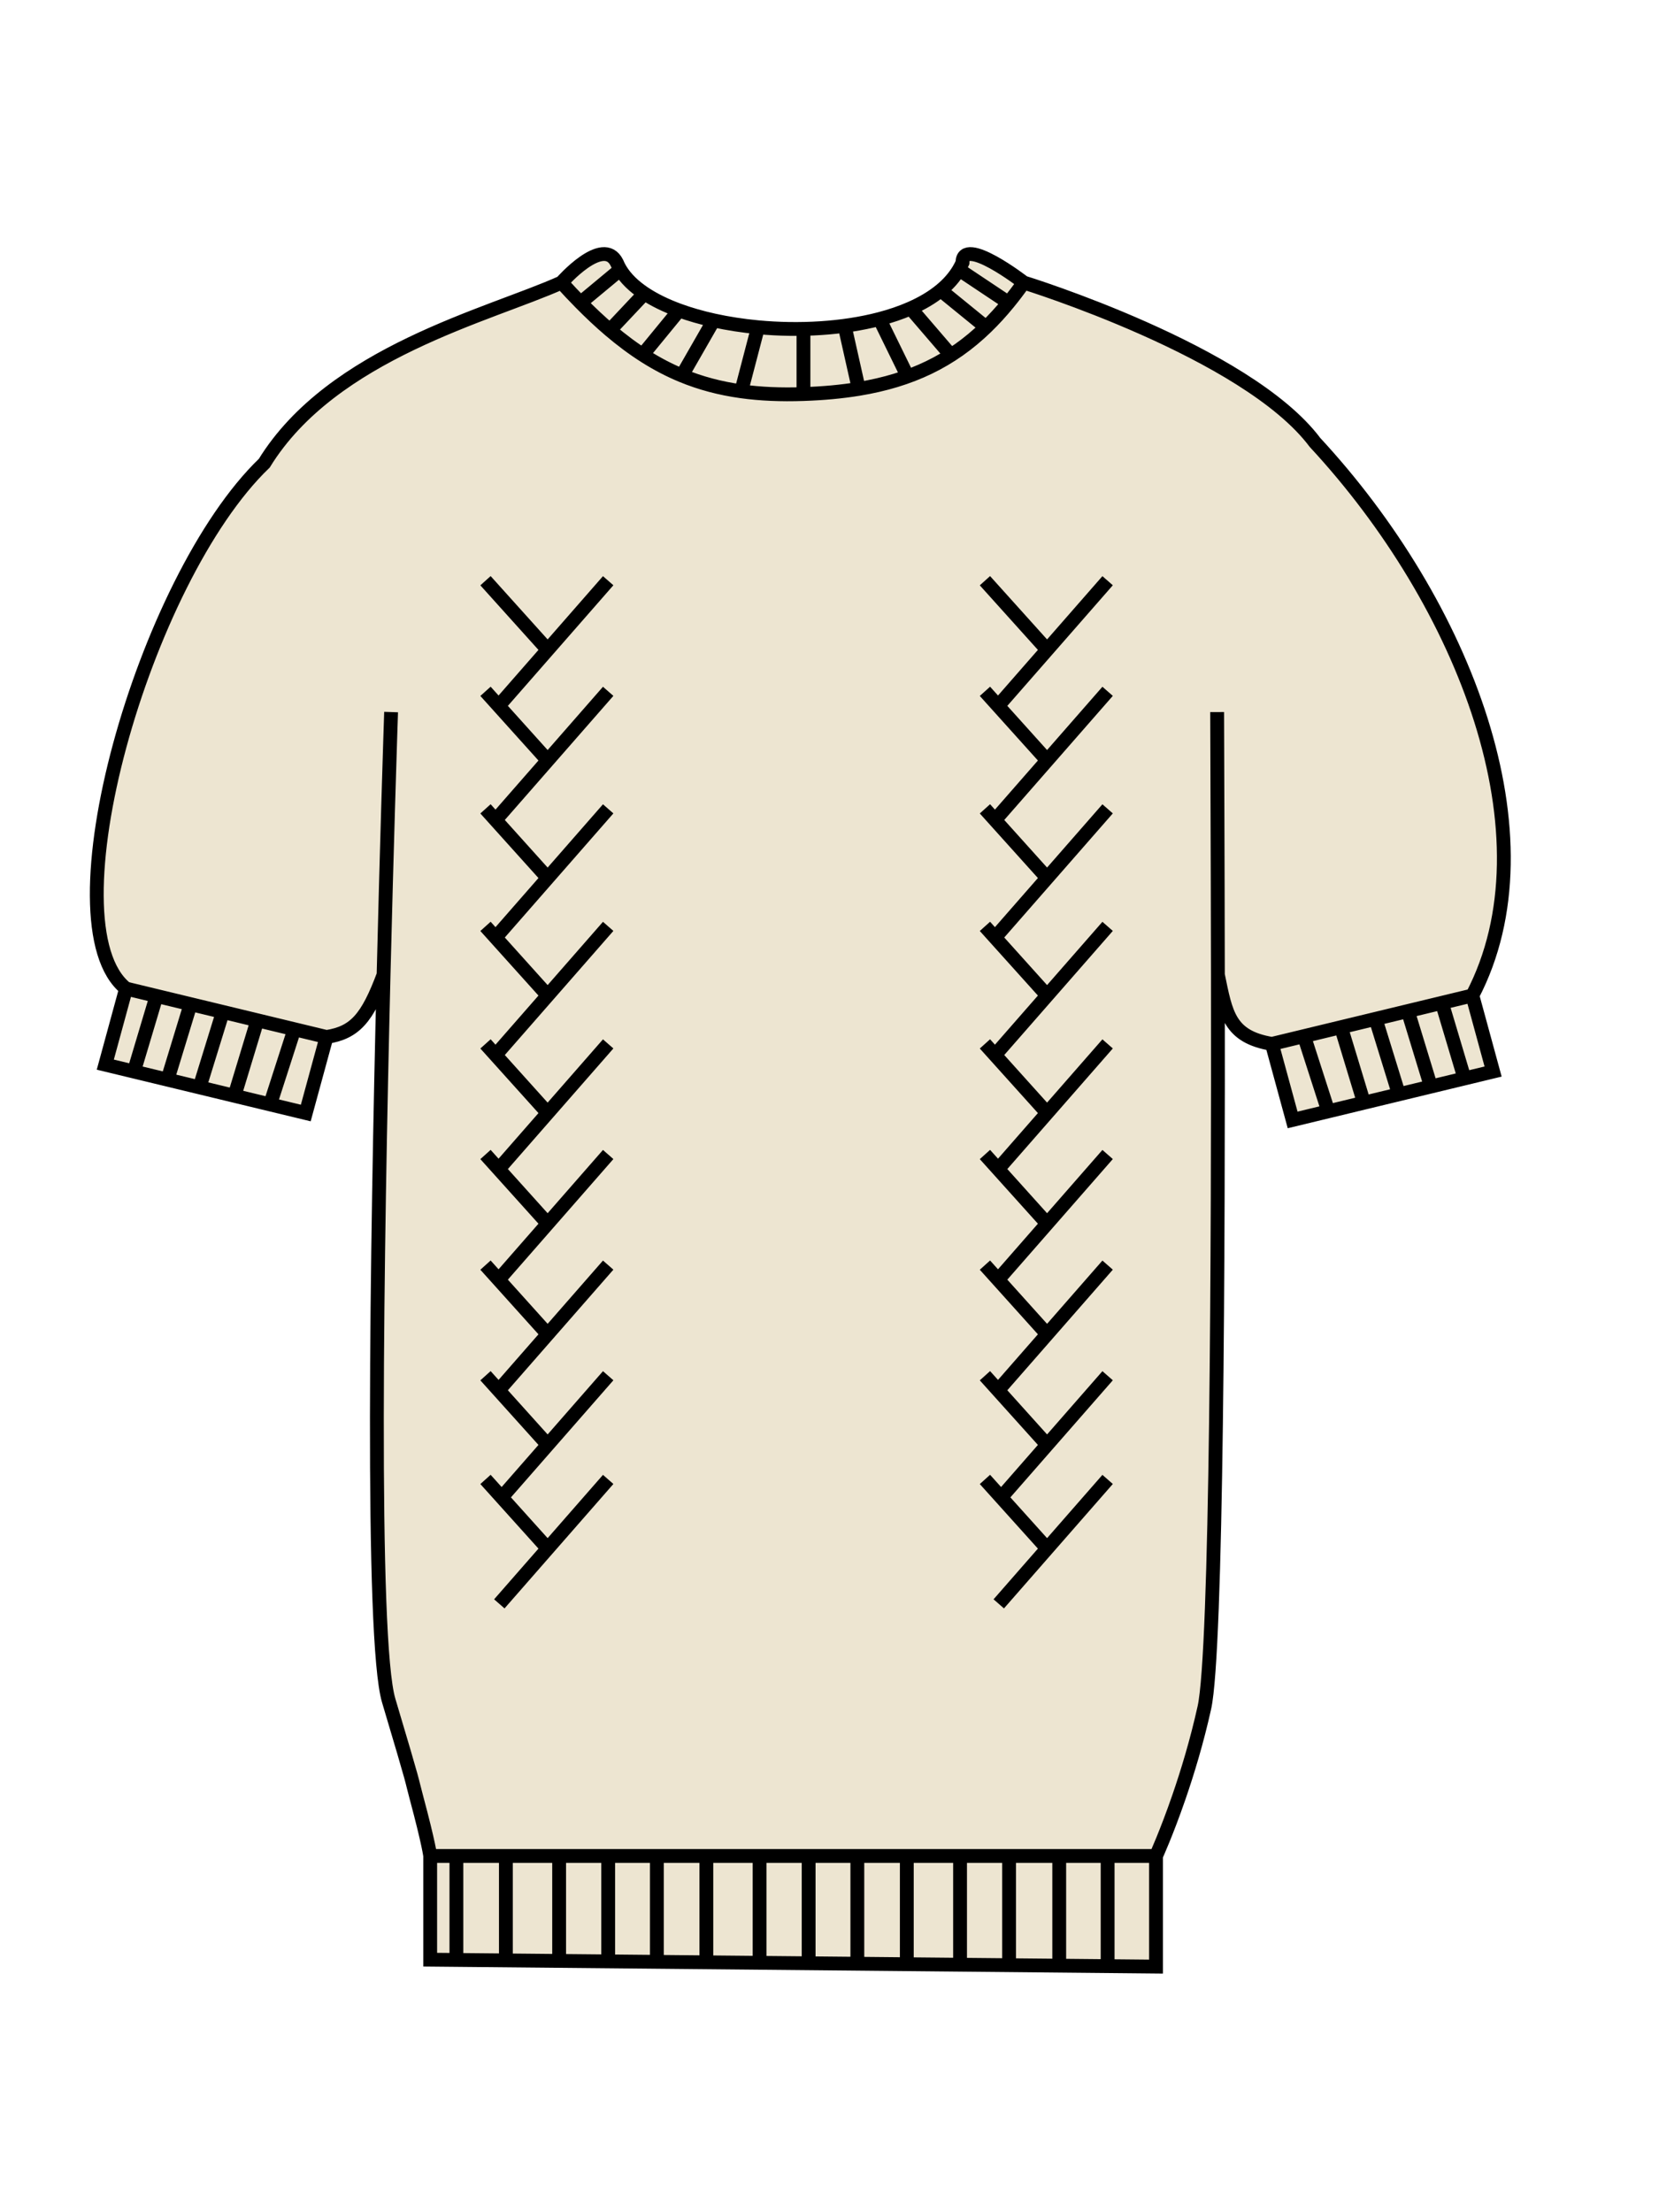 <svg width="120" height="160" viewBox="0 0 120 160" fill="none" xmlns="http://www.w3.org/2000/svg">
<rect width="120" height="160" fill="white"/>
<path d="M31.117 141.735V134.235C31.117 134.235 31.042 133.442 30.117 129.992C29.674 128.34 30.139 129.775 28.117 123C26.813 118.631 27.262 90.168 27.745 70.5C26.569 73.64 25.676 74.683 23.617 75L22.117 80.5L19.539 79.878L16.96 79.255L14.433 78.645L12.117 78.086L9.688 77.5L7.617 77L9.117 71.5C3.313 66.88 10.367 41.914 19.117 33.5C24.039 25.5 35.394 22.787 40.617 20.436C40.617 20.436 43.617 17 44.617 19C44.687 19.171 44.771 19.337 44.869 19.5C45.257 20.142 45.856 20.718 46.617 21.225C47.324 21.695 48.171 22.106 49.117 22.452C49.892 22.735 50.732 22.976 51.617 23.172C52.64 23.398 53.722 23.564 54.828 23.668C57.806 23.946 60.96 23.768 63.617 23.074C64.419 22.864 65.177 22.608 65.87 22.302C66.697 21.938 67.433 21.505 68.046 21C68.586 20.556 69.031 20.057 69.36 19.5C69.456 19.338 69.541 19.172 69.617 19C69.617 17 74.052 20.436 74.052 20.436C74.052 20.436 90.169 25.402 95.117 32C105.933 43.671 112.5 60.5 106.5 72L108 77.5L105.929 78L103.5 78.586L101.184 79.145L98.656 79.755L96.078 80.378L93.5 81L92 75.5C88.907 74.982 88.673 73.319 88.093 70.5C88.121 90.571 88.021 119.418 87.117 123.5C86.573 125.955 85.889 128.198 85.269 129.992C84.375 132.582 83.617 134.235 83.617 134.235V142.235L81.939 142.219L78.617 142.187L76.617 142.168L72.991 142.133L69.444 142.1L65.592 142.063L62.014 142.029L58.491 141.995L54.944 141.962L51.092 141.925L47.513 141.891L43.991 141.857L40.444 141.823L36.592 141.787L33.013 141.753L31.117 141.735Z" fill="#EDE5D1"/>
<path d="M9.117 71.5C3.313 66.88 10.367 41.914 19.117 33.5C24.039 25.5 35.394 22.787 40.617 20.436M9.117 71.5L7.617 77L9.688 77.5M9.117 71.5L11.32 72.032M23.617 75L22.117 80.5L19.539 79.878M23.617 75L21.292 74.439M23.617 75C25.676 74.683 26.569 73.64 27.745 70.5M31.117 134.235V141.735L76.617 142.168M31.117 134.235C31.117 134.235 31.042 133.442 30.117 129.992C29.674 128.34 30.139 129.775 28.117 123C26.813 118.631 27.262 90.168 27.745 70.5M31.117 134.235H76.617M83.617 134.235V142.235L81.939 142.219L78.617 142.187L76.617 142.168M83.617 134.235C83.617 134.235 84.375 132.582 85.269 129.992C85.889 128.198 86.573 125.955 87.117 123.5C88.021 119.418 88.121 90.571 88.093 70.5M83.617 134.235H81.939H80.117M88.039 51.5L88.064 59C88.075 62.189 88.087 66.137 88.093 70.5M28.289 51.5C28.289 51.5 28.198 54.177 28.07 58.5C27.975 61.726 27.859 65.869 27.745 70.5M40.617 20.436C40.617 20.436 43.617 17 44.617 19C44.687 19.171 44.771 19.337 44.869 19.5M40.617 20.436C41.081 20.949 41.539 21.434 41.991 21.892M58.117 28.5C56.487 28.556 55.001 28.494 53.617 28.301M58.117 28.5V23.88M58.117 28.5C59.556 28.451 60.884 28.329 62.117 28.126M74.052 20.436C74.052 20.436 69.617 17 69.617 19C69.541 19.172 69.456 19.338 69.36 19.5M74.052 20.436C74.052 20.436 90.169 25.402 95.117 32C105.933 43.671 112.5 60.5 106.5 72M74.052 20.436C73.689 20.95 73.321 21.434 72.947 21.892M33.013 134.235V142.235M36.592 134.235V142.235M40.444 134.235V142.235M43.991 134.235V142.235M47.513 134.235V142.235M51.092 134.235V142.235M54.944 134.235V142.235M58.491 134.235V142.235M62.014 134.235V142.235M65.592 134.235V142.235M69.444 134.235V142.235M72.991 134.235V142.235M76.617 134.235V142.168M76.617 134.235H78.617H80.117M80.117 134.235V142.168M44.869 19.5L41.991 21.892M44.869 19.5C45.257 20.142 45.856 20.718 46.617 21.225M41.991 21.892C42.709 22.62 43.414 23.282 44.117 23.88M46.617 21.225L44.117 23.88M46.617 21.225C47.324 21.695 48.171 22.106 49.117 22.452M44.117 23.88C45.822 25.33 47.513 26.409 49.33 27.159M49.117 22.452L46.617 25.5M49.117 22.452C49.892 22.735 50.732 22.976 51.617 23.172M51.617 23.172L49.33 27.159M51.617 23.172C52.64 23.398 53.722 23.564 54.828 23.668M49.33 27.159C50.671 27.712 52.081 28.087 53.617 28.301M54.828 23.668L53.617 28.301M54.828 23.668C57.806 23.946 60.96 23.768 63.617 23.074M61.117 23.668L62.117 28.126M62.117 28.126C65.904 27.501 68.802 26.105 71.322 23.668M63.617 23.074L65.617 27.159M63.617 23.074C64.419 22.864 65.177 22.608 65.87 22.302M65.87 22.302L68.617 25.5M65.87 22.302C66.697 21.938 67.433 21.505 68.046 21M68.046 21L71.322 23.668M68.046 21C68.586 20.556 69.031 20.057 69.36 19.5M71.322 23.668C71.88 23.128 72.42 22.537 72.947 21.892M69.36 19.5L72.947 21.892M35.117 42L39.617 47M39.617 47L43.991 42M39.617 47L36.117 51M35.117 50L39.617 55M39.617 55L43.991 50M39.617 55L36.117 59M35.117 58.5L39.617 63.5M39.617 63.5L43.991 58.5M39.617 63.5L36.117 67.5M35.117 67L39.617 72M39.617 72L43.991 67M39.617 72L36.117 76M35.117 75.5L39.617 80.5M39.617 80.5L43.991 75.5M39.617 80.5L36.117 84.5M35.117 83.5L39.617 88.5M39.617 88.5L43.991 83.5M39.617 88.5L36.117 92.5M35.117 91.5L39.617 96.5M39.617 96.5L43.991 91.5M39.617 96.5L36.117 100.5M35.117 99.5L39.617 104.5M39.617 104.5L43.991 99.5M39.617 104.5L36.117 108.5M35.117 107L39.617 112M39.617 112L43.991 107M39.617 112L36.117 116M71.243 42L75.743 47M75.743 47L80.117 42M75.743 47L72.243 51M71.243 50L75.743 55M75.743 55L80.117 50M75.743 55L72.243 59M71.243 58.5L75.743 63.5M75.743 63.5L80.117 58.5M75.743 63.5L72.243 67.5M71.243 67L75.743 72M75.743 72L80.117 67M75.743 72L72.243 76M71.243 75.5L75.743 80.5M75.743 80.5L80.117 75.5M75.743 80.5L72.243 84.5M71.243 83.5L75.743 88.5M75.743 88.5L80.117 83.5M75.743 88.5L72.243 92.5M71.243 91.5L75.743 96.5M75.743 96.5L80.117 91.5M75.743 96.5L72.243 100.5M71.243 99.5L75.743 104.5M75.743 104.5L80.117 99.5M75.743 104.5L72.243 108.5M71.243 107L75.743 112M75.743 112L80.117 107M75.743 112L72.243 116M9.688 77.5L11.32 72.032M9.688 77.5L12.117 78.086M11.32 72.032L13.783 72.626M12.117 78.086L13.783 72.626M12.117 78.086L14.433 78.645M13.783 72.626L16.117 73.189M14.433 78.645L16.117 73.189M14.433 78.645L16.96 79.255M16.117 73.189L18.617 73.793M16.96 79.255L18.617 73.793M16.96 79.255L19.539 79.878M18.617 73.793L21.292 74.439M19.539 79.878L21.292 74.439M106.5 72L108 77.5L105.929 78M106.5 72L104.297 72.532M92 75.5L93.5 81L96.078 80.378M92 75.5L94.325 74.939M92 75.5C88.907 74.982 88.673 73.319 88.093 70.5M105.929 78L104.297 72.532M105.929 78L103.5 78.586M104.297 72.532L101.834 73.126M103.5 78.586L101.834 73.126M103.5 78.586L101.184 79.145M101.834 73.126L99.5 73.69M101.184 79.145L99.5 73.69M101.184 79.145L98.656 79.755M99.5 73.69L97 74.293M98.656 79.755L97 74.293M98.656 79.755L96.078 80.378M97 74.293L94.325 74.939M96.078 80.378L94.325 74.939" stroke="black"/>
</svg>
